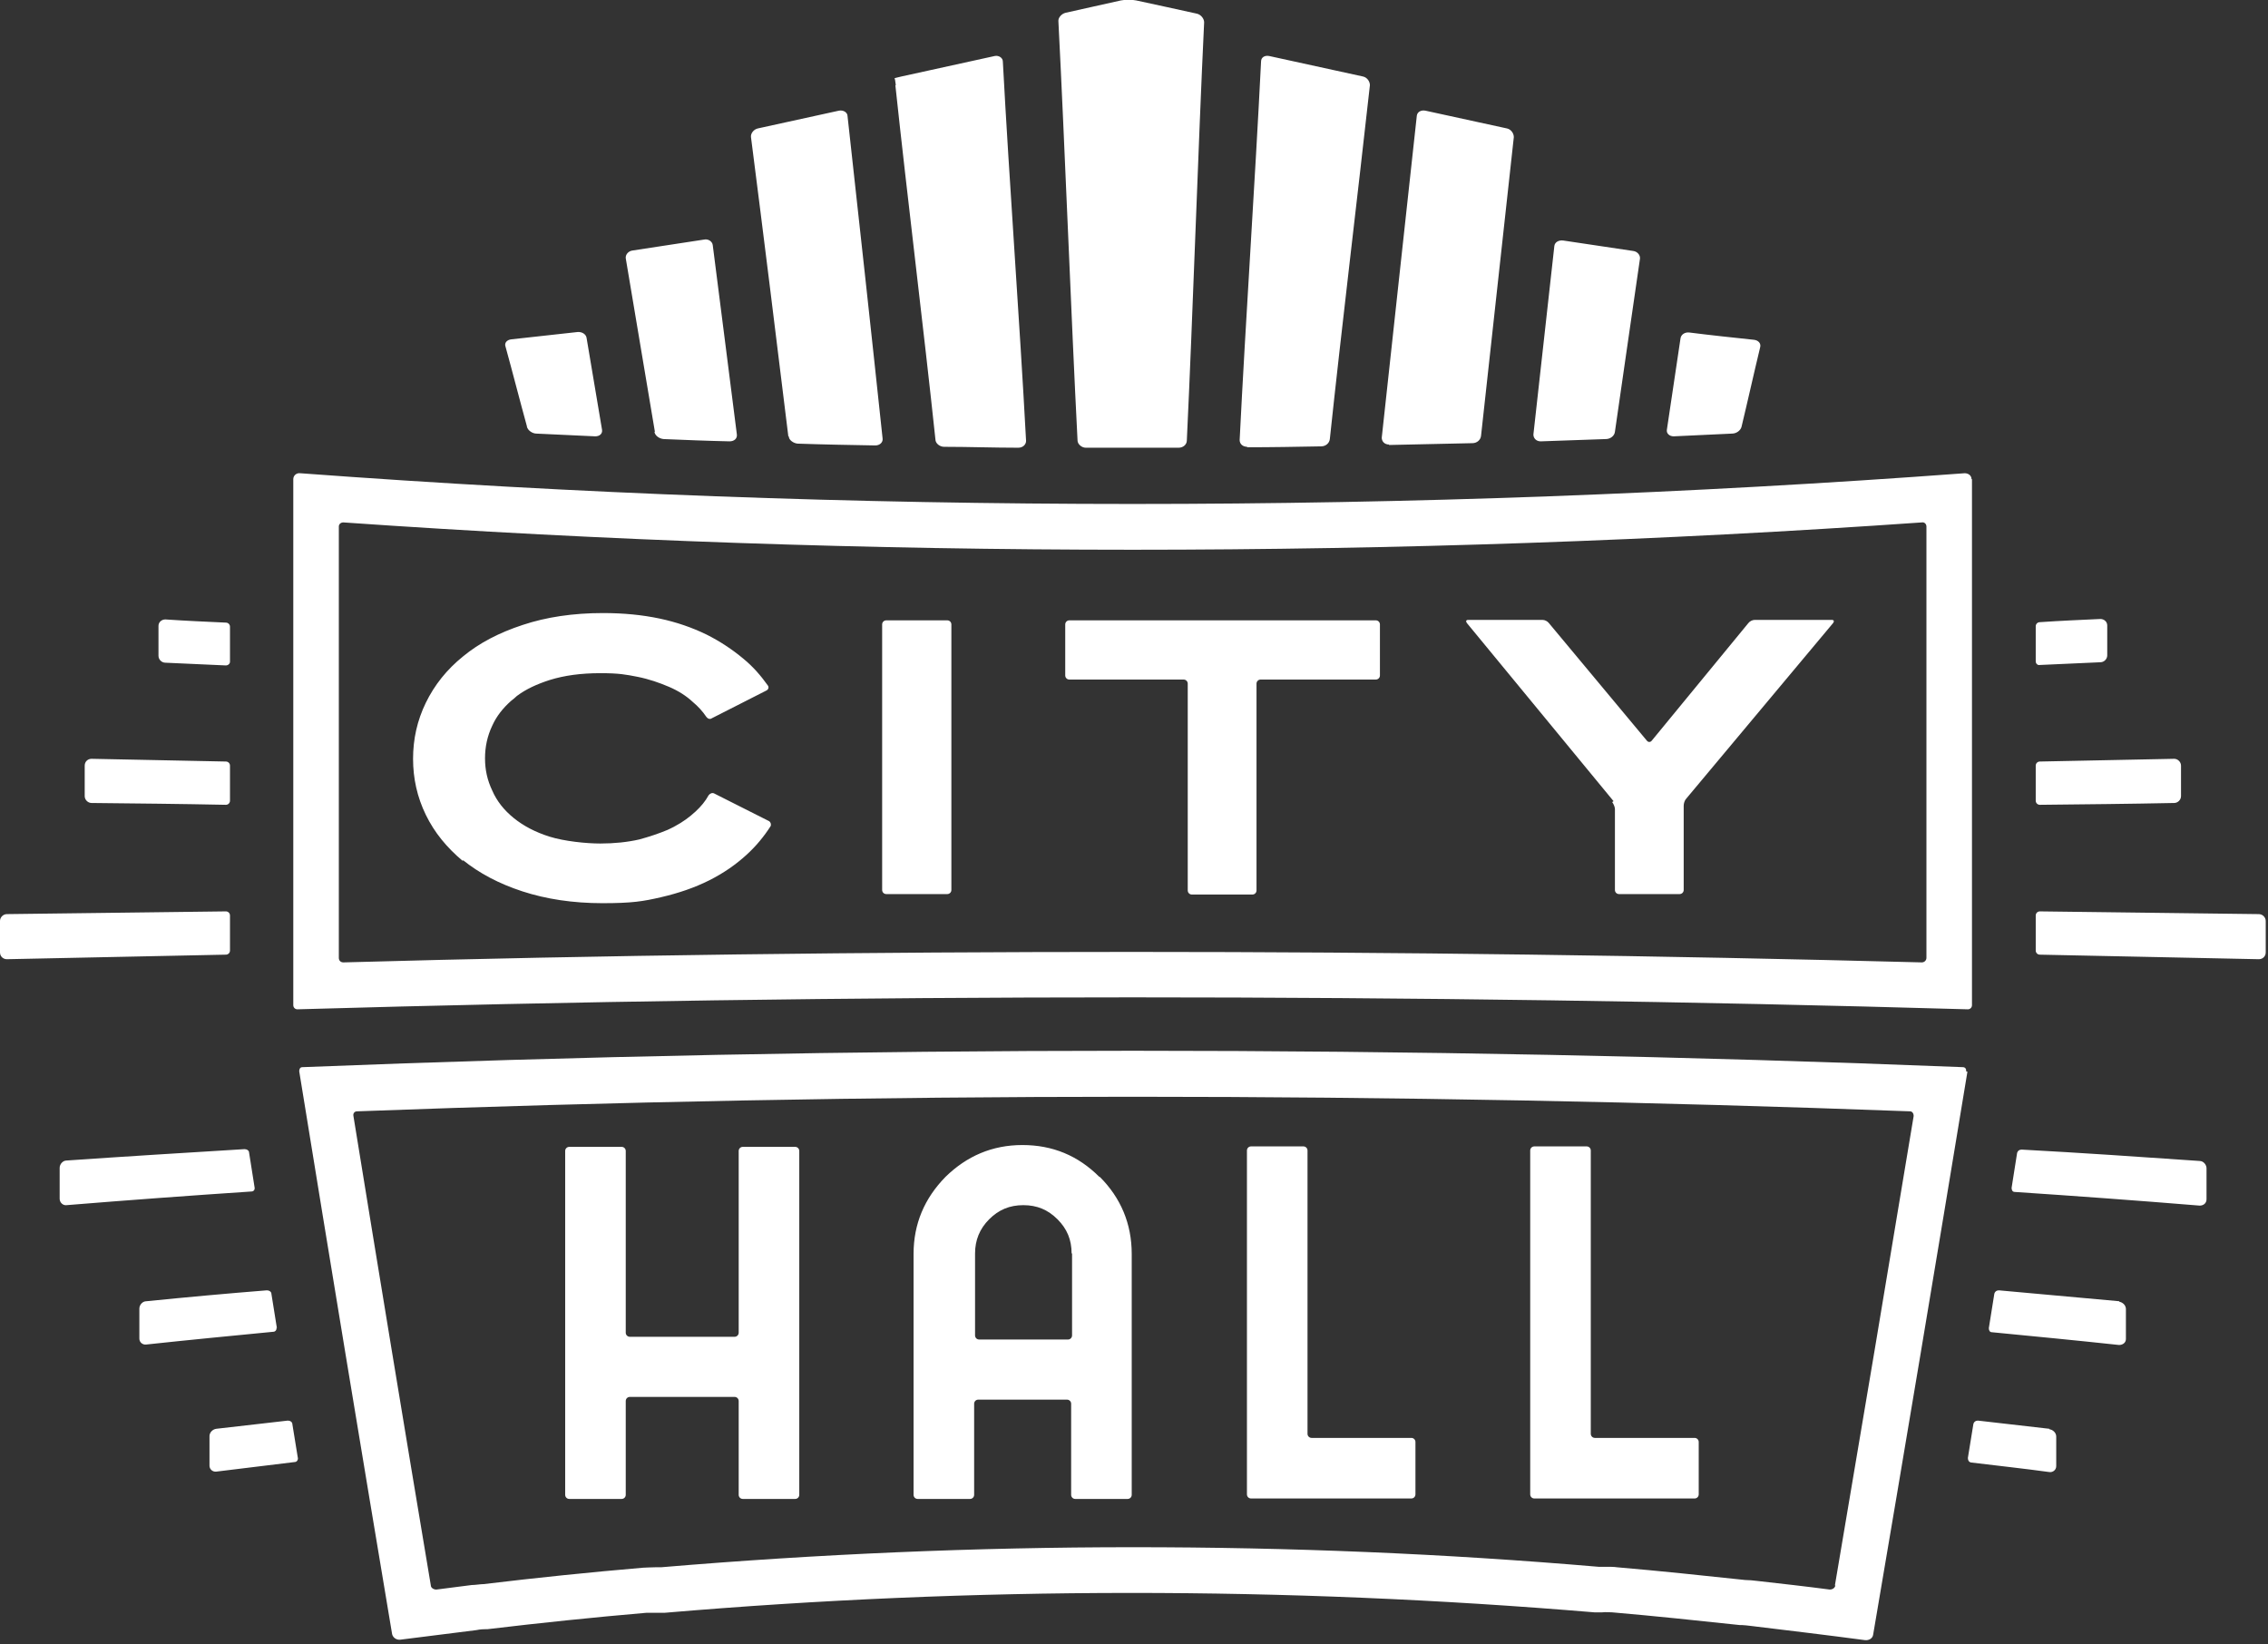 <?xml version="1.0" encoding="UTF-8"?>
<svg xmlns="http://www.w3.org/2000/svg" version="1.1" viewBox="0 0 498 361">
  <rect x="0" y="0" width="498" height="361" fill="#333333" stroke="none"/>
  <defs>
    <style>
      .cls-1 {
        fill: #fff;
      }
    </style>
  </defs>
  <!-- Generator: Adobe Illustrator 28.7.1, SVG Export Plug-In . SVG Version: 1.2.0 Build 142)  -->
  <g>
    <g id="Layer_1">
      <path class="cls-1" d="M49.6,209.6c-16.1.3-32.1.7-48.1,1-.8,0-1.5-.6-1.5-1.5v-6.9c0-.8.7-1.5,1.5-1.5,16-.2,32-.4,48.1-.6.5,0,.9.4.9.9v7.7c0,.5-.4.9-.9.9h0ZM36.3,145.5c4.4.2,8.9.4,13.3.6.5,0,.9-.4.9-.8v-7.7c0-.5-.4-.9-.9-.9-4.4-.2-8.9-.4-13.3-.7-.8,0-1.5.6-1.5,1.4v6.6c0,.8.7,1.5,1.5,1.5h0ZM20.1,176.3c9.8.1,19.7.2,29.5.4.5,0,.9-.4.9-.9v-7.7c0-.5-.4-.9-.9-.9-9.9-.2-19.7-.4-29.5-.6-.8,0-1.5.6-1.5,1.5v6.7c0,.8.7,1.5,1.5,1.5ZM55.9,260.7c-.4-2.5-.8-5-1.2-7.6,0-.5-.5-.8-1-.8-13.1.8-26.1,1.6-39.1,2.5-.8,0-1.5.8-1.5,1.6v6.8c0,.8.7,1.5,1.5,1.4,13.5-1.1,27.1-2.1,40.6-3,.5,0,.8-.4.7-.9h0ZM65.4,320.1c-.4-2.5-.8-4.9-1.2-7.4,0-.5-.5-.8-1-.8-5.2.6-10.5,1.2-15.7,1.8-.8.1-1.5.8-1.5,1.6v6.5c0,.8.7,1.4,1.5,1.3,5.7-.7,11.4-1.4,17.2-2.1.5,0,.8-.5.7-1ZM60.8,291.6c-.4-2.5-.8-5-1.2-7.5,0-.5-.5-.8-1-.8-8.8.7-17.6,1.5-26.5,2.4-.8,0-1.5.8-1.5,1.6v6.6c0,.8.7,1.4,1.5,1.3,9.3-1,18.6-1.9,27.9-2.8.5,0,.8-.5.7-.9h0ZM496,200.7c-16-.2-32-.4-48.1-.6-.5,0-.9.4-.9.9v7.7c0,.5.4.9.9.9,16.1.3,32.1.7,48.1,1,.8,0,1.5-.6,1.5-1.5v-6.9c0-.8-.7-1.5-1.5-1.5h0ZM447.9,146c4.4-.2,8.9-.4,13.3-.6.8,0,1.5-.7,1.5-1.5v-6.6c0-.8-.7-1.4-1.5-1.4-4.4.2-8.9.4-13.3.7-.5,0-.9.4-.9.9v7.7c0,.5.4.9.9.8h0ZM447.9,176.7c9.9-.1,19.7-.2,29.5-.4.8,0,1.5-.7,1.5-1.5v-6.7c0-.8-.7-1.5-1.5-1.5-9.8.2-19.7.4-29.5.6-.5,0-.9.4-.9.9v7.7c0,.5.4.9.9.9ZM483,254.9c-13-.9-26.1-1.8-39.1-2.5-.5,0-.9.3-1,.8-.4,2.5-.8,5-1.2,7.6,0,.5.2.9.7.9,13.6.9,27.1,1.9,40.6,3,.8,0,1.5-.5,1.5-1.4v-6.8c0-.8-.7-1.6-1.5-1.6h0ZM450,313.7c-5.2-.6-10.4-1.2-15.7-1.8-.5,0-.9.3-1,.8-.4,2.5-.8,4.9-1.2,7.4,0,.5.2.9.7,1,5.7.7,11.4,1.3,17.2,2.1.8.1,1.5-.5,1.5-1.3v-6.5c0-.8-.7-1.5-1.5-1.6ZM465.4,285.7c-8.8-.8-17.6-1.6-26.5-2.4-.5,0-.9.3-1,.8-.4,2.5-.8,5-1.2,7.5,0,.5.2.9.7.9,9.3.9,18.6,1.8,27.9,2.8.8,0,1.5-.5,1.5-1.3v-6.6c0-.8-.7-1.5-1.5-1.6h0ZM143.7,94.8c.1.8,1,1.5,2,1.6,4.8.2,9.7.4,14.5.5,1,0,1.7-.6,1.6-1.5-1.8-13.9-3.5-27.8-5.3-41.6-.1-.8-1-1.4-1.9-1.2-5.2.8-10.5,1.6-15.7,2.4-.9.1-1.6.9-1.5,1.7,2.1,12.7,4.3,25.4,6.4,38.1ZM196.6,18.7c2.6,24.4,6.2,53.3,8.8,77.8,0,.8.9,1.6,1.9,1.6,5.4,0,10.8.2,16.3.2,1,0,1.7-.7,1.7-1.5-1.4-26.3-3.7-57-5.1-83.3,0-.8-.9-1.4-1.8-1.2-6.8,1.5-13.7,3-20.5,4.5-.9.2-1.6.4-1.5.4s.2.7.3,1.5ZM173.2,95.8c0,.8,1,1.5,1.9,1.6,5.7.2,11.4.3,17.1.4,1,0,1.7-.7,1.6-1.5-2.5-23.6-5.1-47.2-7.7-70.8,0-.8-.9-1.4-1.9-1.2-5.9,1.3-11.9,2.6-17.8,3.9-.9.2-1.6,1.1-1.5,1.9,2.8,21.8,5.5,43.7,8.2,65.7h0ZM367.5,95.8c4.3-.2,8.6-.4,12.8-.6,1,0,1.9-.7,2.1-1.5,1.4-5.8,2.7-11.7,4.1-17.5.2-.8-.4-1.5-1.4-1.6-4.7-.5-9.5-1-14.2-1.6-1-.1-1.8.5-1.9,1.3-1,6.7-2,13.4-3,20.1-.1.8.6,1.4,1.5,1.4h0ZM115.7,93.7c.2.8,1.2,1.5,2.1,1.5,4.3.2,8.6.4,12.9.6,1,0,1.6-.6,1.5-1.4-1.1-6.7-2.3-13.5-3.4-20.2-.1-.8-1-1.4-2-1.3-4.8.5-9.7,1.1-14.5,1.6-1,.1-1.6.8-1.3,1.6,1.6,5.8,3.1,11.7,4.7,17.5h0ZM238.4,98.3c6.8,0,13.6,0,20.4,0,1,0,1.8-.7,1.8-1.6,1.3-27.1,2.5-64.7,3.8-91.8,0-.8-.7-1.7-1.6-1.9-4.4-1-8.8-1.9-13.3-2.9-.9-.2-2.5-.2-3.4,0-4,.9-8.1,1.8-12.1,2.7-.9.2-1.7,1.1-1.6,1.9,1.4,27.2,2.8,64.8,4.2,92,0,.8.9,1.6,1.8,1.6h0ZM305,97.7c6.1-.1,12.2-.3,18.3-.4,1,0,1.8-.7,1.9-1.6,2.4-21.9,4.8-43.8,7.2-65.6,0-.8-.6-1.7-1.5-1.9-6-1.3-11.9-2.6-17.9-3.9-1-.2-1.8.3-1.9,1.1-2.6,23.5-5.1,47.1-7.7,70.7,0,.8.6,1.5,1.6,1.5ZM273.8,98.2c5.4,0,10.9-.1,16.3-.2,1,0,1.8-.7,1.9-1.6,2.6-24.5,6.1-53.3,8.8-77.7,0-.8-.6-1.7-1.5-1.9-6.9-1.5-13.7-3-20.6-4.5-1-.2-1.8.3-1.8,1.2-1.3,26.2-3.4,56.9-4.7,83.1,0,.9.7,1.5,1.7,1.5ZM338.3,96.9c4.8-.2,9.5-.3,14.3-.5,1,0,1.9-.7,2-1.6,1.8-12.7,3.7-25.4,5.5-38,.1-.8-.6-1.6-1.5-1.7-5.1-.8-10.3-1.5-15.4-2.3-1-.1-1.8.4-1.9,1.2-1.5,13.8-3.1,27.6-4.6,41.4,0,.8.6,1.5,1.6,1.5h0ZM433,105.2v115.5c0,.5-.4.9-.9.9-121.6-3.5-245.3-3.5-366.8,0-.5,0-.9-.4-.9-.9v-115.5c0-.8.7-1.4,1.5-1.3,121.1,9,244.4,9,365.5,0,.8,0,1.5.5,1.5,1.3h0ZM423,210.3v-94.7c0-.6-.5-1-1-.9-57.2,4-115.5,6-173.3,6s-116-2-173.3-6c-.6,0-1,.4-1,.9v94.7c0,.6.4,1,1,1,57.2-1.6,115.5-2.3,173.3-2.3s116,.8,173.3,2.3c.5,0,1-.4,1-1ZM432,235.3c-6.9,41.9-13.8,83.1-20.7,123.6-.1.8-.9,1.3-1.8,1.2-8.3-1.1-16.6-2.1-24.9-3.1-.8-.1-1.7-.2-2-.2-.2,0-.3,0-.5,0-9.4-1-18.8-2-28.1-2.8-.6,0-1.4-.1-2.2,0-.5,0-1.3,0-1.7,0-68-5.7-136.3-5.7-204.2.1-.5,0-1.3,0-1.8,0-.7,0-1.6,0-2.2,0-11.6,1-23.2,2.2-34.9,3.6-.2,0-.3,0-.4,0-.2,0-1.1,0-2,.2-5.6.7-11.2,1.4-16.7,2.1-.8.1-1.6-.4-1.8-1.2-6.8-40.6-13.6-81.7-20.4-123.6,0-.5.2-.9.7-.9,120.8-4.8,243.8-4.8,364.6,0,.5,0,.8.4.7.9h0ZM402.9,348.1c5.9-34.7,11.7-69.3,17.3-103.1,0-.5-.3-1-.8-1-56.4-2.1-113.7-3.2-170.7-3.2s-114,1.1-170.3,3.2c-.6,0-.9.5-.8,1,5.5,33.9,11.2,68.5,17,103.1,0,.5.6.9,1.2.9,2.6-.3,5.2-.7,7.8-1,.8,0,1.9-.2,2.6-.2,11.6-1.4,23.3-2.6,35-3.6.5,0,1.6-.1,2.8-.1h1.2c34.3-2.9,69.1-4.4,103.6-4.4s68.3,1.4,102.2,4.3h1.2c1.2,0,2.3,0,2.8.1,9.4.8,18.8,1.8,28.2,2.8.8,0,1.8.1,2.6.2,5.3.6,10.7,1.2,16,1.9.5,0,1.1-.3,1.2-.9h0ZM174.6,251.8h-11.5c-.5,0-.9.4-.9.9v39.9c0,.5-.4.9-.9.9h-23c-.5,0-.9-.4-.9-.9v-39.9c0-.5-.4-.9-.9-.9h-11.5c-.5,0-.9.4-.9.9v75.5c0,.5.4.9.9.9h11.5c.5,0,.9-.4.9-.9v-20.6c0-.5.4-.9.9-.9h23c.5,0,.9.4.9.9v20.6c0,.5.4.9.9.9h11.5c.5,0,.9-.4.9-.9v-75.5c0-.5-.4-.9-.9-.9ZM101.6,188.8c3.6,2.9,7.9,5.2,13.1,6.9s11.1,2.6,17.6,2.6,8.9-.4,12.8-1.3c3.9-.9,7.4-2.1,10.6-3.7,3.2-1.6,5.9-3.5,8.2-5.6,2.1-1.9,3.9-4.1,5.3-6.3.2-.4,0-.9-.3-1.1l-12.1-6.1c-.4-.2-.9,0-1.2.4-.7,1.3-1.7,2.5-2.9,3.6-1.3,1.2-2.8,2.3-4.5,3.2-.4.2-1.1.6-1.6.8-1.9.8-4,1.5-6.2,2.1-2.6.6-5.5.9-8.6.9s-7.9-.5-11.1-1.5c-3.2-1-5.8-2.4-7.9-4.1-2.1-1.7-3.7-3.7-4.7-6-1.1-2.3-1.6-4.6-1.6-7.1s.5-4.9,1.6-7.2c.9-2,2.3-3.8,4.1-5.4.4-.3,1-.8,1.3-1.1,2-1.5,4.4-2.6,7.2-3.5,3.2-1,6.9-1.5,11.1-1.5s5.6.3,8.2.8c2.5.5,4.8,1.3,6.9,2.2s3.8,2,5.2,3.3c1.2,1,2.2,2.1,3,3.3.3.4.8.6,1.2.3l12-6.1c.4-.2.6-.7.3-1.1-1.5-2.1-3.2-4.1-5.4-5.9-2.4-2-5.1-3.8-8.1-5.3-3.1-1.5-6.5-2.7-10.3-3.5-3.8-.8-7.9-1.2-12.4-1.2-6.6,0-12.5.9-17.6,2.6-5.2,1.7-9.6,4-13.1,6.9-3.6,2.9-6.3,6.3-8.2,10.2-1.9,3.9-2.8,8-2.8,12.3s.9,8.4,2.8,12.3,4.6,7.2,8.2,10.2h0ZM194.6,196.3h13.4c.5,0,.9-.4.9-.9v-58.3c0-.5-.4-.9-.9-.9h-13.4c-.5,0-.9.4-.9.9v58.3c0,.5.4.9.9.9ZM234.6,149.2h25.3c.5,0,.9.4.9.9v45.4c0,.5.4.9.9.9h13.3c.5,0,.9-.4.9-.9v-45.4c0-.5.4-.9.9-.9h25.3c.5,0,.9-.4.9-.9v-11.2c0-.5-.4-.9-.9-.9h-67.3c-.5,0-.9.4-.9.9v11.2c0,.5.4.9.9.9h0ZM241.5,258.4c4.6,4.6,7,10.3,7,16.9v52.9c0,.5-.4.9-.9.9h-11.5c-.5,0-.9-.4-.9-.9v-20c0-.5-.4-.9-.9-.9h-19.5c-.5,0-.9.4-.9.9v20c0,.5-.4.9-.9.9h-11.5c-.5,0-.9-.4-.9-.9v-52.9c0-6.6,2.4-12.2,7-16.9,4.7-4.6,10.3-7,16.9-7s12.2,2.3,16.9,7h0ZM235.3,275.2c0-3-1-5.4-3.1-7.5-2.1-2.1-4.5-3.1-7.5-3.1s-5.4,1-7.5,3.1c-2.1,2.1-3.1,4.6-3.1,7.5v18c0,.5.4.9.9.9h19.5c.5,0,.9-.4.9-.9v-18h0ZM354,176.1c.3.4.6,1.1.6,1.5v17.8c0,.5.4.9.9.9h13.3c.5,0,.9-.4.9-.9v-18.5c0-.5.2-1.2.6-1.6l32.2-38.5c.3-.4.2-.7-.3-.7h-16.9c-.5,0-1.1.3-1.4.7l-21.2,25.8c-.3.4-.8.4-1.1,0l-21.5-25.8c-.3-.4-.9-.7-1.4-.7h-16.3c-.5,0-.6.3-.3.7l32.2,39.1h0ZM309.9,315.7h-21.9c-.5,0-.9-.4-.9-.9v-62.2c0-.5-.4-.9-.9-.9h-11.5c-.5,0-.9.4-.9.9v75.5c0,.5.4.9.9.9h35.2c.5,0,.9-.4.9-.9v-11.5c0-.5-.4-.9-.9-.9ZM372.1,315.7h-21.9c-.5,0-.9-.4-.9-.9v-62.2c0-.5-.4-.9-.9-.9h-11.5c-.5,0-.9.4-.9.9v75.5c0,.5.4.9.9.9h35.2c.5,0,.9-.4.9-.9v-11.5c0-.5-.4-.9-.9-.9Z"/>
    </g>
  </g>
</svg>